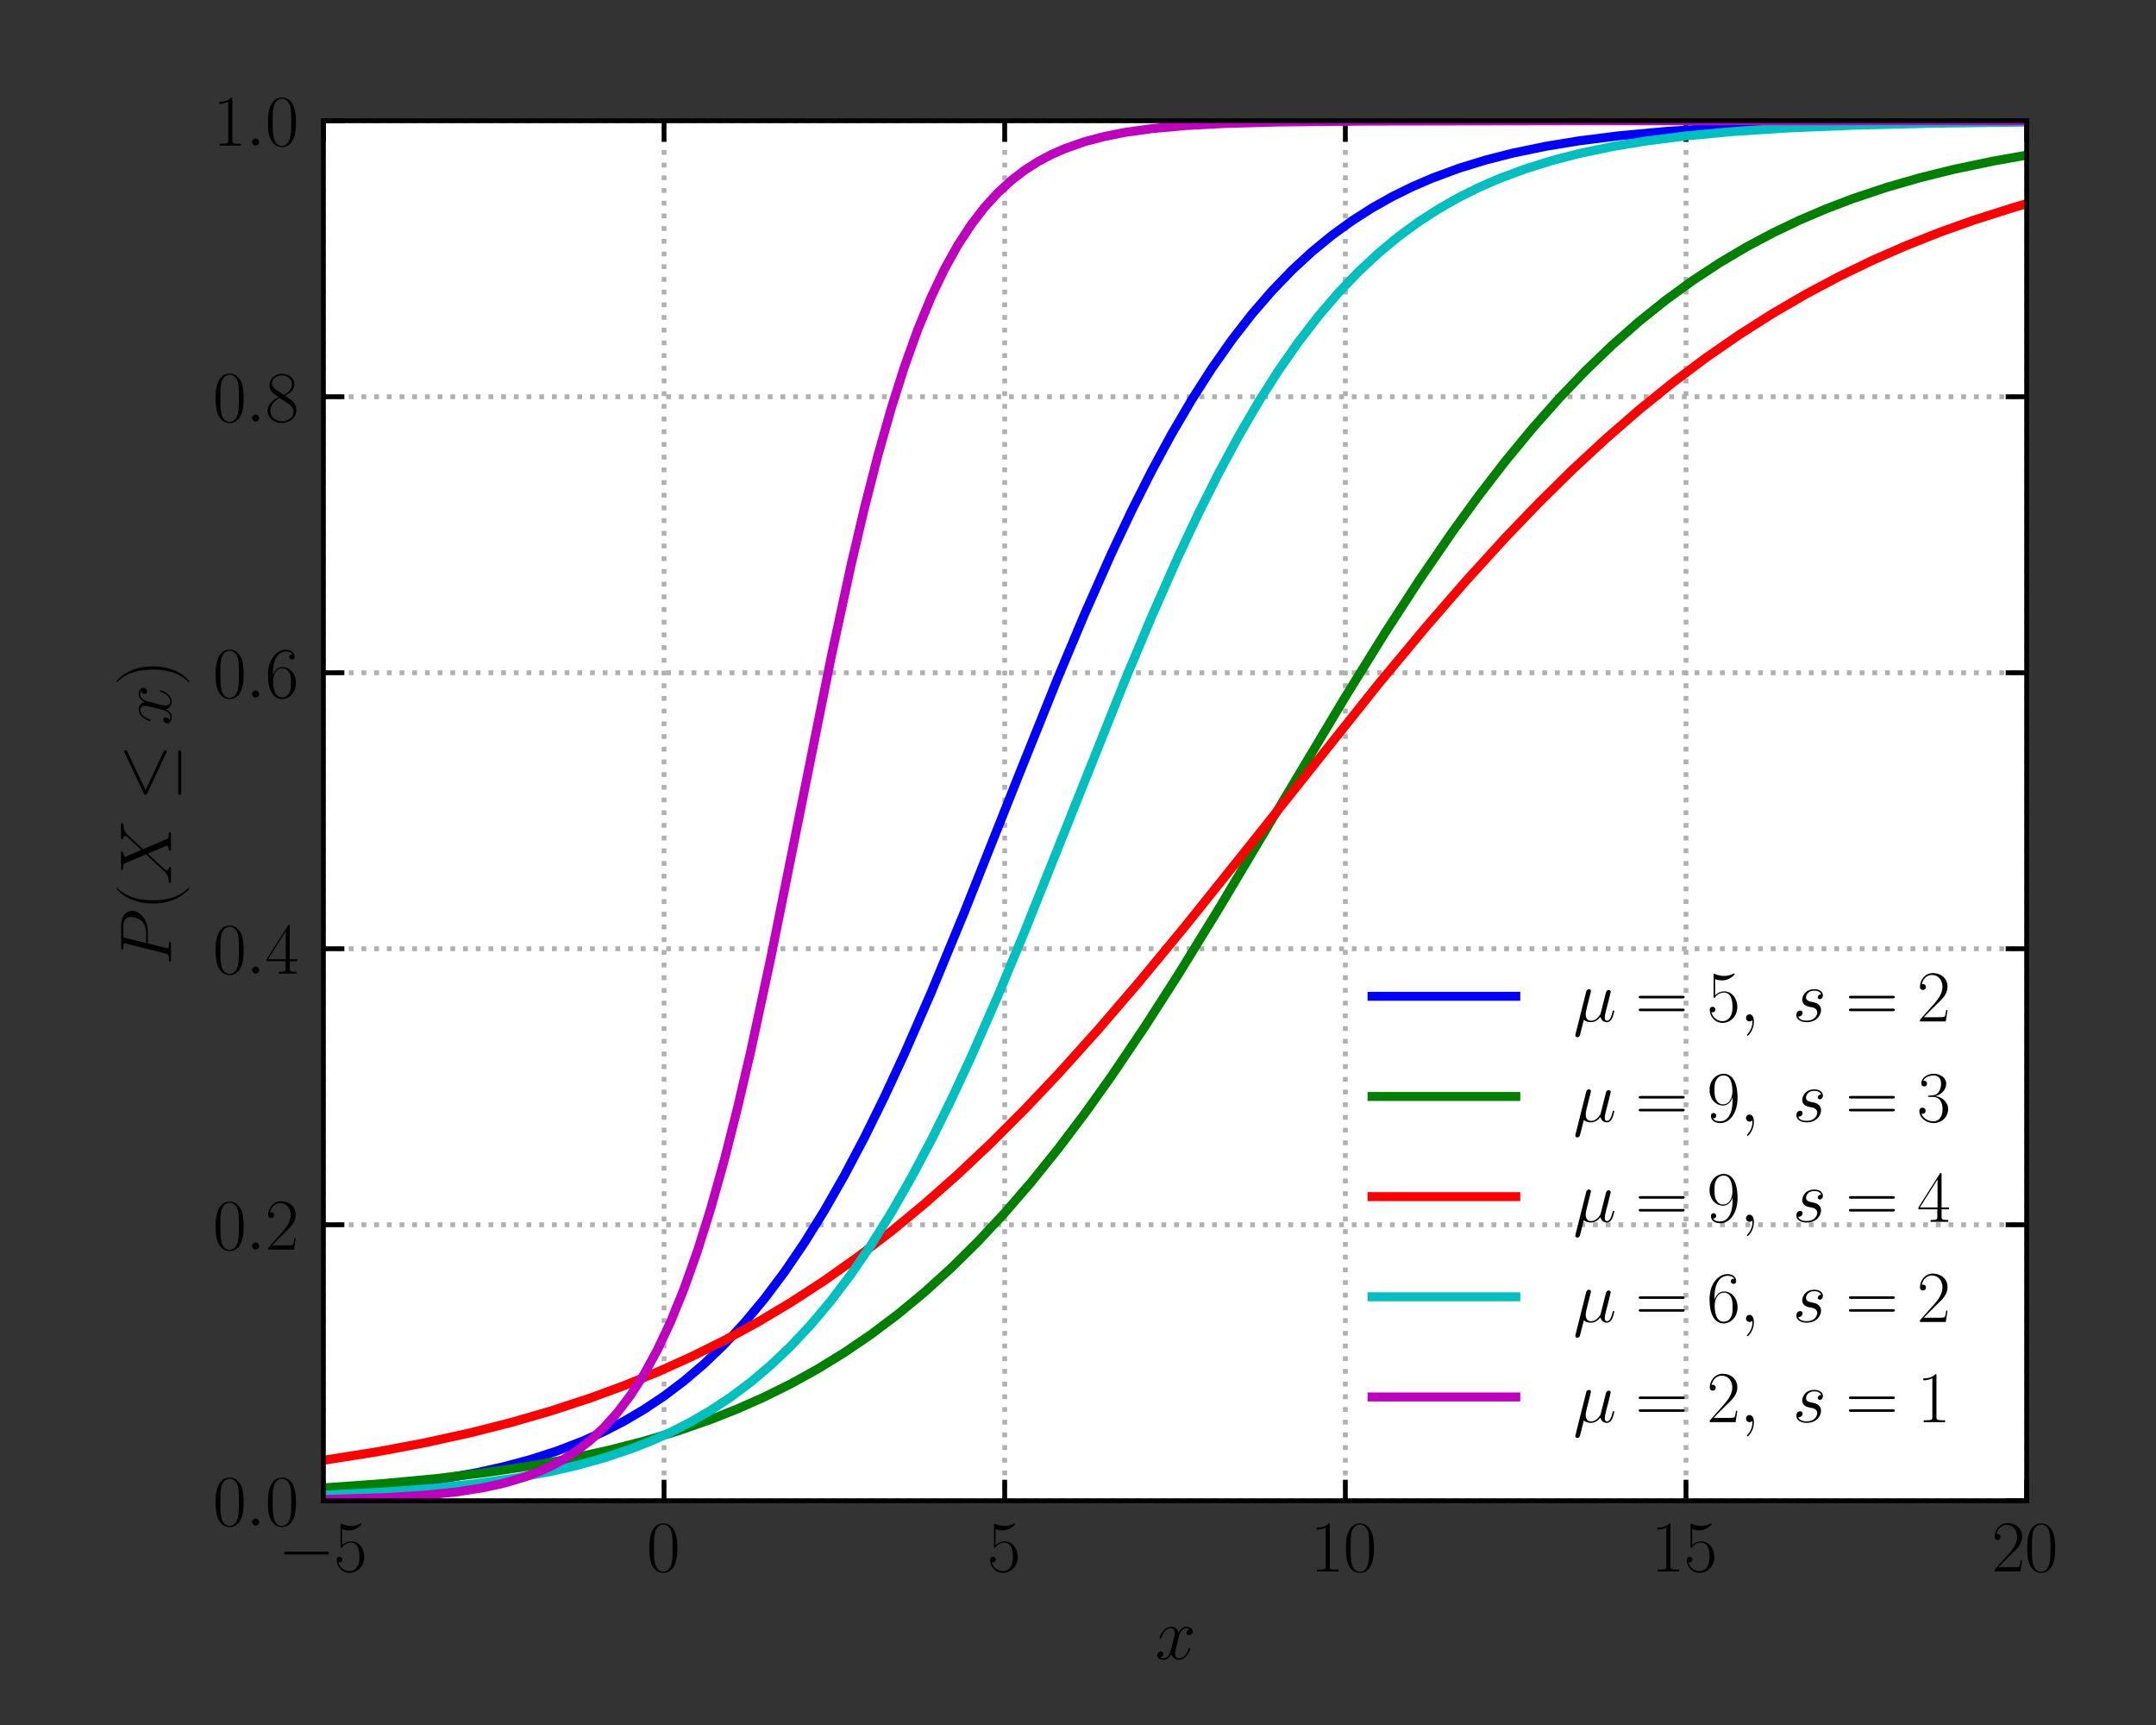 <?xml version="1.0" encoding="utf-8" standalone="no"?>
<!DOCTYPE svg PUBLIC "-//W3C//DTD SVG 1.1//EN"
  "http://www.w3.org/Graphics/SVG/1.1/DTD/svg11.dtd">
<svg height="288pt" version="1.1" viewBox="0 0 360 288" width="360pt" xmlns="http://www.w3.org/2000/svg" xmlns:xlink="http://www.w3.org/1999/xlink">
 <rect x="0" y="0" width="360" height="288" fill="#333333" stroke="none"/>
 <defs>
  <style type="text/css">*{stroke-linecap:butt;stroke-linejoin:round;}</style>
 </defs>
 <g id="figure_1">
  <g id="patch_1">
   <path d="M 0 288 
L 360 288 
L 360 0 
L 0 0 
z
" style="fill:none;"/>
  </g>
  <g id="axes_1">
   <g id="patch_2">
    <path d="M 54 250.56 
L 338.4 250.56 
L 338.4 20.16 
L 54 20.16 
z
" style="fill:#ffffff;"/>
   </g>
   <g id="matplotlib.axis_1">
    <g id="xtick_1">
     <g id="line2d_1">
      <path clip-path="url(#p8e169190b8)" d="M 54 250.56 
L 54 20.16 
" style="fill:none;stroke:#b0b0b0;stroke-dasharray:0.8,1.32;stroke-dashoffset:0;stroke-width:0.8;"/>
     </g>
     <g id="line2d_2">
      <defs>
       <path d="M 0 0 
L 0 -3.5 
" id="mcd5e2ddb1f" style="stroke:#000000;stroke-width:0.8;"/>
      </defs>
      <g>
       <use style="stroke:#000000;stroke-width:0.8;" x="54" xlink:href="#mcd5e2ddb1f" y="250.56"/>
      </g>
     </g>
     <g id="line2d_3">
      <defs>
       <path d="M 0 0 
L 0 3.5 
" id="m28b0e5d329" style="stroke:#000000;stroke-width:0.8;"/>
      </defs>
      <g>
       <use style="stroke:#000000;stroke-width:0.8;" x="54" xlink:href="#m28b0e5d329" y="20.16"/>
      </g>
     </g>
     <g id="text_1">
      <!-- $\mathdefault{−5}$ -->
      <g transform="translate(46.424 262.362)scale(0.12 -0.12)">
       <defs>
        <path d="M 4218 1472 
C 4326 1472 4442 1472 4442 1600 
C 4442 1728 4326 1728 4218 1728 
L 755 1728 
C 646 1728 531 1728 531 1600 
C 531 1472 646 1472 755 1472 
L 4218 1472 
z
" id="CMSY10-0" transform="scale(0.016)"/>
        <path d="M 730 3692 
C 794 3666 1056 3584 1325 3584 
C 1920 3584 2246 3911 2432 4100 
C 2432 4157 2432 4192 2394 4192 
C 2387 4192 2374 4192 2323 4163 
C 2099 4058 1837 3973 1517 3973 
C 1325 3973 1037 3999 723 4139 
C 653 4171 640 4171 634 4171 
C 602 4171 595 4164 595 4037 
L 595 2203 
C 595 2089 595 2057 659 2057 
C 691 2057 704 2070 736 2114 
C 941 2401 1222 2522 1542 2522 
C 1766 2522 2246 2382 2246 1289 
C 2246 1085 2246 715 2054 421 
C 1894 159 1645 25 1370 25 
C 947 25 518 320 403 814 
C 429 807 480 795 506 795 
C 589 795 749 840 749 1038 
C 749 1210 627 1280 506 1280 
C 358 1280 262 1190 262 1011 
C 262 454 704 -128 1382 -128 
C 2042 -128 2669 440 2669 1264 
C 2669 2030 2170 2624 1549 2624 
C 1222 2624 947 2503 730 2274 
L 730 3692 
z
" id="CMR17-35" transform="scale(0.016)"/>
       </defs>
       <use transform="scale(0.996)" xlink:href="#CMSY10-0"/>
       <use transform="translate(77.487 0)scale(0.996)" xlink:href="#CMR17-35"/>
      </g>
     </g>
    </g>
    <g id="xtick_2">
     <g id="line2d_4">
      <path clip-path="url(#p8e169190b8)" d="M 110.88 250.56 
L 110.88 20.16 
" style="fill:none;stroke:#b0b0b0;stroke-dasharray:0.8,1.32;stroke-dashoffset:0;stroke-width:0.8;"/>
     </g>
     <g id="line2d_5">
      <g>
       <use style="stroke:#000000;stroke-width:0.8;" x="110.88" xlink:href="#mcd5e2ddb1f" y="250.56"/>
      </g>
     </g>
     <g id="line2d_6">
      <g>
       <use style="stroke:#000000;stroke-width:0.8;" x="110.88" xlink:href="#m28b0e5d329" y="20.16"/>
      </g>
     </g>
     <g id="text_2">
      <!-- $\mathdefault{0}$ -->
      <g transform="translate(107.954 262.362)scale(0.12 -0.12)">
       <defs>
        <path d="M 2688 2025 
C 2688 2416 2682 3080 2413 3591 
C 2176 4039 1798 4198 1466 4198 
C 1158 4198 768 4058 525 3597 
C 269 3118 243 2524 243 2025 
C 243 1661 250 1106 448 619 
C 723 -39 1216 -128 1466 -128 
C 1760 -128 2208 -7 2470 600 
C 2662 1042 2688 1559 2688 2025 
z
M 1466 -26 
C 1056 -26 813 325 723 812 
C 653 1188 653 1738 653 2096 
C 653 2588 653 2997 736 3387 
C 858 3929 1216 4096 1466 4096 
C 1728 4096 2067 3923 2189 3400 
C 2272 3036 2278 2607 2278 2096 
C 2278 1680 2278 1169 2202 792 
C 2067 95 1690 -26 1466 -26 
z
" id="CMR17-30" transform="scale(0.016)"/>
       </defs>
       <use transform="scale(0.996)" xlink:href="#CMR17-30"/>
      </g>
     </g>
    </g>
    <g id="xtick_3">
     <g id="line2d_7">
      <path clip-path="url(#p8e169190b8)" d="M 167.76 250.56 
L 167.76 20.16 
" style="fill:none;stroke:#b0b0b0;stroke-dasharray:0.8,1.32;stroke-dashoffset:0;stroke-width:0.8;"/>
     </g>
     <g id="line2d_8">
      <g>
       <use style="stroke:#000000;stroke-width:0.8;" x="167.76" xlink:href="#mcd5e2ddb1f" y="250.56"/>
      </g>
     </g>
     <g id="line2d_9">
      <g>
       <use style="stroke:#000000;stroke-width:0.8;" x="167.76" xlink:href="#m28b0e5d329" y="20.16"/>
      </g>
     </g>
     <g id="text_3">
      <!-- $\mathdefault{5}$ -->
      <g transform="translate(164.834 262.362)scale(0.12 -0.12)">
       <use transform="scale(0.996)" xlink:href="#CMR17-35"/>
      </g>
     </g>
    </g>
    <g id="xtick_4">
     <g id="line2d_10">
      <path clip-path="url(#p8e169190b8)" d="M 224.64 250.56 
L 224.64 20.16 
" style="fill:none;stroke:#b0b0b0;stroke-dasharray:0.8,1.32;stroke-dashoffset:0;stroke-width:0.8;"/>
     </g>
     <g id="line2d_11">
      <g>
       <use style="stroke:#000000;stroke-width:0.8;" x="224.64" xlink:href="#mcd5e2ddb1f" y="250.56"/>
      </g>
     </g>
     <g id="line2d_12">
      <g>
       <use style="stroke:#000000;stroke-width:0.8;" x="224.64" xlink:href="#m28b0e5d329" y="20.16"/>
      </g>
     </g>
     <g id="text_4">
      <!-- $\mathdefault{10}$ -->
      <g transform="translate(218.787 262.362)scale(0.12 -0.12)">
       <defs>
        <path d="M 1702 4058 
C 1702 4192 1696 4192 1606 4192 
C 1357 3916 979 3827 621 3827 
C 602 3827 570 3827 563 3808 
C 557 3795 557 3782 557 3648 
C 755 3648 1088 3686 1344 3839 
L 1344 461 
C 1344 236 1331 160 781 160 
L 589 160 
L 589 0 
C 896 0 1216 0 1523 0 
C 1830 0 2150 0 2458 0 
L 2458 160 
L 2266 160 
C 1715 160 1702 230 1702 458 
L 1702 4058 
z
" id="CMR17-31" transform="scale(0.016)"/>
       </defs>
       <use transform="scale(0.996)" xlink:href="#CMR17-31"/>
       <use transform="translate(45.69 0)scale(0.996)" xlink:href="#CMR17-30"/>
      </g>
     </g>
    </g>
    <g id="xtick_5">
     <g id="line2d_13">
      <path clip-path="url(#p8e169190b8)" d="M 281.52 250.56 
L 281.52 20.16 
" style="fill:none;stroke:#b0b0b0;stroke-dasharray:0.8,1.32;stroke-dashoffset:0;stroke-width:0.8;"/>
     </g>
     <g id="line2d_14">
      <g>
       <use style="stroke:#000000;stroke-width:0.8;" x="281.52" xlink:href="#mcd5e2ddb1f" y="250.56"/>
      </g>
     </g>
     <g id="line2d_15">
      <g>
       <use style="stroke:#000000;stroke-width:0.8;" x="281.52" xlink:href="#m28b0e5d329" y="20.16"/>
      </g>
     </g>
     <g id="text_5">
      <!-- $\mathdefault{15}$ -->
      <g transform="translate(275.667 262.362)scale(0.12 -0.12)">
       <use transform="scale(0.996)" xlink:href="#CMR17-31"/>
       <use transform="translate(45.69 0)scale(0.996)" xlink:href="#CMR17-35"/>
      </g>
     </g>
    </g>
    <g id="xtick_6">
     <g id="line2d_16">
      <path clip-path="url(#p8e169190b8)" d="M 338.4 250.56 
L 338.4 20.16 
" style="fill:none;stroke:#b0b0b0;stroke-dasharray:0.8,1.32;stroke-dashoffset:0;stroke-width:0.8;"/>
     </g>
     <g id="line2d_17">
      <g>
       <use style="stroke:#000000;stroke-width:0.8;" x="338.4" xlink:href="#mcd5e2ddb1f" y="250.56"/>
      </g>
     </g>
     <g id="line2d_18">
      <g>
       <use style="stroke:#000000;stroke-width:0.8;" x="338.4" xlink:href="#m28b0e5d329" y="20.16"/>
      </g>
     </g>
     <g id="text_6">
      <!-- $\mathdefault{20}$ -->
      <g transform="translate(332.547 262.362)scale(0.12 -0.12)">
       <defs>
        <path d="M 2669 989 
L 2554 989 
C 2490 536 2438 459 2413 420 
C 2381 369 1920 369 1830 369 
L 602 369 
C 832 619 1280 1072 1824 1597 
C 2214 1967 2669 2402 2669 3035 
C 2669 3790 2067 4224 1395 4224 
C 691 4224 262 3604 262 3030 
C 262 2780 448 2748 525 2748 
C 589 2748 781 2787 781 3010 
C 781 3207 614 3264 525 3264 
C 486 3264 448 3258 422 3245 
C 544 3790 915 4058 1306 4058 
C 1862 4058 2227 3617 2227 3035 
C 2227 2479 1901 2000 1536 1584 
L 262 146 
L 262 0 
L 2515 0 
L 2669 989 
z
" id="CMR17-32" transform="scale(0.016)"/>
       </defs>
       <use transform="scale(0.996)" xlink:href="#CMR17-32"/>
       <use transform="translate(45.69 0)scale(0.996)" xlink:href="#CMR17-30"/>
      </g>
     </g>
    </g>
    <g id="text_7">
     <!-- $x$ -->
     <g transform="translate(192.874 276.989)scale(0.12 -0.12)">
      <defs>
       <path d="M 3034 2606 
C 2829 2567 2752 2414 2752 2293 
C 2752 2139 2874 2088 2963 2088 
C 3155 2088 3290 2254 3290 2427 
C 3290 2695 2982 2816 2714 2816 
C 2323 2816 2106 2433 2048 2312 
C 1901 2816 1504 2816 1389 2816 
C 736 2816 390 1980 390 1839 
C 390 1814 416 1782 461 1782 
C 512 1782 525 1820 538 1846 
C 755 2555 1184 2689 1370 2689 
C 1658 2689 1715 2420 1715 2267 
C 1715 2127 1677 1980 1600 1673 
L 1382 798 
C 1286 415 1101 64 762 64 
C 730 64 570 64 435 147 
C 666 192 717 383 717 460 
C 717 588 621 664 499 664 
C 346 664 179 530 179 326 
C 179 57 480 -64 755 -64 
C 1062 -64 1280 179 1414 441 
C 1517 64 1837 -64 2074 -64 
C 2726 -64 3072 773 3072 913 
C 3072 945 3046 971 3008 971 
C 2950 971 2944 939 2925 888 
C 2752 326 2381 64 2093 64 
C 1869 64 1747 230 1747 492 
C 1747 632 1773 734 1875 1156 
L 2099 2024 
C 2195 2408 2413 2689 2707 2689 
C 2720 2689 2899 2689 3034 2606 
z
" id="CMMI12-78" transform="scale(0.016)"/>
      </defs>
      <use transform="scale(0.996)" xlink:href="#CMMI12-78"/>
     </g>
    </g>
   </g>
   <g id="matplotlib.axis_2">
    <g id="ytick_1">
     <g id="line2d_19">
      <path clip-path="url(#p8e169190b8)" d="M 54 250.56 
L 338.4 250.56 
" style="fill:none;stroke:#b0b0b0;stroke-dasharray:0.8,1.32;stroke-dashoffset:0;stroke-width:0.8;"/>
     </g>
     <g id="line2d_20">
      <defs>
       <path d="M 0 0 
L 3.5 0 
" id="mdb98c64ef2" style="stroke:#000000;stroke-width:0.8;"/>
      </defs>
      <g>
       <use style="stroke:#000000;stroke-width:0.8;" x="54" xlink:href="#mdb98c64ef2" y="250.56"/>
      </g>
     </g>
     <g id="line2d_21">
      <defs>
       <path d="M 0 0 
L -3.5 0 
" id="m909b890b05" style="stroke:#000000;stroke-width:0.8;"/>
      </defs>
      <g>
       <use style="stroke:#000000;stroke-width:0.8;" x="338.4" xlink:href="#m909b890b05" y="250.56"/>
      </g>
     </g>
     <g id="text_8">
      <!-- $\mathdefault{0.0}$ -->
      <g transform="translate(35.542 254.711)scale(0.12 -0.12)">
       <defs>
        <path d="M 1178 307 
C 1178 492 1024 619 870 619 
C 685 619 557 466 557 313 
C 557 128 710 0 864 0 
C 1050 0 1178 153 1178 307 
z
" id="CMMI12-3a" transform="scale(0.016)"/>
       </defs>
       <use transform="scale(0.996)" xlink:href="#CMR17-30"/>
       <use transform="translate(45.69 0)scale(0.996)" xlink:href="#CMMI12-3a"/>
       <use transform="translate(72.788 0)scale(0.996)" xlink:href="#CMR17-30"/>
      </g>
     </g>
    </g>
    <g id="ytick_2">
     <g id="line2d_22">
      <path clip-path="url(#p8e169190b8)" d="M 54 204.48 
L 338.4 204.48 
" style="fill:none;stroke:#b0b0b0;stroke-dasharray:0.8,1.32;stroke-dashoffset:0;stroke-width:0.8;"/>
     </g>
     <g id="line2d_23">
      <g>
       <use style="stroke:#000000;stroke-width:0.8;" x="54" xlink:href="#mdb98c64ef2" y="204.48"/>
      </g>
     </g>
     <g id="line2d_24">
      <g>
       <use style="stroke:#000000;stroke-width:0.8;" x="338.4" xlink:href="#m909b890b05" y="204.48"/>
      </g>
     </g>
     <g id="text_9">
      <!-- $\mathdefault{0.2}$ -->
      <g transform="translate(35.542 208.631)scale(0.12 -0.12)">
       <use transform="scale(0.996)" xlink:href="#CMR17-30"/>
       <use transform="translate(45.69 0)scale(0.996)" xlink:href="#CMMI12-3a"/>
       <use transform="translate(72.788 0)scale(0.996)" xlink:href="#CMR17-32"/>
      </g>
     </g>
    </g>
    <g id="ytick_3">
     <g id="line2d_25">
      <path clip-path="url(#p8e169190b8)" d="M 54 158.4 
L 338.4 158.4 
" style="fill:none;stroke:#b0b0b0;stroke-dasharray:0.8,1.32;stroke-dashoffset:0;stroke-width:0.8;"/>
     </g>
     <g id="line2d_26">
      <g>
       <use style="stroke:#000000;stroke-width:0.8;" x="54" xlink:href="#mdb98c64ef2" y="158.4"/>
      </g>
     </g>
     <g id="line2d_27">
      <g>
       <use style="stroke:#000000;stroke-width:0.8;" x="338.4" xlink:href="#m909b890b05" y="158.4"/>
      </g>
     </g>
     <g id="text_10">
      <!-- $\mathdefault{0.4}$ -->
      <g transform="translate(35.542 162.551)scale(0.12 -0.12)">
       <defs>
        <path d="M 2150 4122 
C 2150 4256 2144 4256 2029 4256 
L 128 1254 
L 128 1088 
L 1779 1088 
L 1779 457 
C 1779 224 1766 160 1318 160 
L 1197 160 
L 1197 0 
C 1402 0 1747 0 1965 0 
C 2182 0 2528 0 2733 0 
L 2733 160 
L 2611 160 
C 2163 160 2150 224 2150 457 
L 2150 1088 
L 2803 1088 
L 2803 1254 
L 2150 1254 
L 2150 4122 
z
M 1798 3703 
L 1798 1254 
L 256 1254 
L 1798 3703 
z
" id="CMR17-34" transform="scale(0.016)"/>
       </defs>
       <use transform="scale(0.996)" xlink:href="#CMR17-30"/>
       <use transform="translate(45.69 0)scale(0.996)" xlink:href="#CMMI12-3a"/>
       <use transform="translate(72.788 0)scale(0.996)" xlink:href="#CMR17-34"/>
      </g>
     </g>
    </g>
    <g id="ytick_4">
     <g id="line2d_28">
      <path clip-path="url(#p8e169190b8)" d="M 54 112.32 
L 338.4 112.32 
" style="fill:none;stroke:#b0b0b0;stroke-dasharray:0.8,1.32;stroke-dashoffset:0;stroke-width:0.8;"/>
     </g>
     <g id="line2d_29">
      <g>
       <use style="stroke:#000000;stroke-width:0.8;" x="54" xlink:href="#mdb98c64ef2" y="112.32"/>
      </g>
     </g>
     <g id="line2d_30">
      <g>
       <use style="stroke:#000000;stroke-width:0.8;" x="338.4" xlink:href="#m909b890b05" y="112.32"/>
      </g>
     </g>
     <g id="text_11">
      <!-- $\mathdefault{0.6}$ -->
      <g transform="translate(35.542 116.471)scale(0.12 -0.12)">
       <defs>
        <path d="M 678 2176 
C 678 3690 1395 4032 1811 4032 
C 1946 4032 2272 4009 2400 3776 
C 2298 3776 2106 3776 2106 3553 
C 2106 3381 2246 3323 2336 3323 
C 2394 3323 2566 3348 2566 3560 
C 2566 3954 2246 4179 1805 4179 
C 1043 4179 243 3390 243 1984 
C 243 253 966 -128 1478 -128 
C 2099 -128 2688 427 2688 1283 
C 2688 2081 2170 2662 1517 2662 
C 1126 2662 838 2407 678 1960 
L 678 2176 
z
M 1478 25 
C 691 25 691 1200 691 1436 
C 691 1896 909 2560 1504 2560 
C 1613 2560 1926 2560 2138 2120 
C 2253 1870 2253 1609 2253 1289 
C 2253 944 2253 690 2118 434 
C 1978 171 1773 25 1478 25 
z
" id="CMR17-36" transform="scale(0.016)"/>
       </defs>
       <use transform="scale(0.996)" xlink:href="#CMR17-30"/>
       <use transform="translate(45.69 0)scale(0.996)" xlink:href="#CMMI12-3a"/>
       <use transform="translate(72.788 0)scale(0.996)" xlink:href="#CMR17-36"/>
      </g>
     </g>
    </g>
    <g id="ytick_5">
     <g id="line2d_31">
      <path clip-path="url(#p8e169190b8)" d="M 54 66.24 
L 338.4 66.24 
" style="fill:none;stroke:#b0b0b0;stroke-dasharray:0.8,1.32;stroke-dashoffset:0;stroke-width:0.8;"/>
     </g>
     <g id="line2d_32">
      <g>
       <use style="stroke:#000000;stroke-width:0.8;" x="54" xlink:href="#mdb98c64ef2" y="66.24"/>
      </g>
     </g>
     <g id="line2d_33">
      <g>
       <use style="stroke:#000000;stroke-width:0.8;" x="338.4" xlink:href="#m909b890b05" y="66.24"/>
      </g>
     </g>
     <g id="text_12">
      <!-- $\mathdefault{0.8}$ -->
      <g transform="translate(35.542 70.391)scale(0.12 -0.12)">
       <defs>
        <path d="M 1741 2264 
C 2144 2467 2554 2773 2554 3263 
C 2554 3841 1990 4179 1472 4179 
C 890 4179 378 3759 378 3180 
C 378 3021 416 2747 666 2505 
C 730 2442 998 2251 1171 2130 
C 883 1983 211 1634 211 934 
C 211 279 838 -128 1459 -128 
C 2144 -128 2720 362 2720 1010 
C 2720 1590 2330 1857 2074 2029 
L 1741 2264 
z
M 902 2822 
C 851 2854 595 3051 595 3351 
C 595 3739 998 4032 1459 4032 
C 1965 4032 2336 3676 2336 3262 
C 2336 2669 1670 2331 1638 2331 
C 1632 2331 1626 2331 1574 2370 
L 902 2822 
z
M 2080 1519 
C 2176 1449 2483 1240 2483 851 
C 2483 381 2010 25 1472 25 
C 890 25 448 438 448 940 
C 448 1443 838 1862 1280 2060 
L 2080 1519 
z
" id="CMR17-38" transform="scale(0.016)"/>
       </defs>
       <use transform="scale(0.996)" xlink:href="#CMR17-30"/>
       <use transform="translate(45.69 0)scale(0.996)" xlink:href="#CMMI12-3a"/>
       <use transform="translate(72.788 0)scale(0.996)" xlink:href="#CMR17-38"/>
      </g>
     </g>
    </g>
    <g id="ytick_6">
     <g id="line2d_34">
      <path clip-path="url(#p8e169190b8)" d="M 54 20.16 
L 338.4 20.16 
" style="fill:none;stroke:#b0b0b0;stroke-dasharray:0.8,1.32;stroke-dashoffset:0;stroke-width:0.8;"/>
     </g>
     <g id="line2d_35">
      <g>
       <use style="stroke:#000000;stroke-width:0.8;" x="54" xlink:href="#mdb98c64ef2" y="20.16"/>
      </g>
     </g>
     <g id="line2d_36">
      <g>
       <use style="stroke:#000000;stroke-width:0.8;" x="338.4" xlink:href="#m909b890b05" y="20.16"/>
      </g>
     </g>
     <g id="text_13">
      <!-- $\mathdefault{1.0}$ -->
      <g transform="translate(35.542 24.311)scale(0.12 -0.12)">
       <use transform="scale(0.996)" xlink:href="#CMR17-31"/>
       <use transform="translate(45.69 0)scale(0.996)" xlink:href="#CMMI12-3a"/>
       <use transform="translate(72.788 0)scale(0.996)" xlink:href="#CMR17-30"/>
      </g>
     </g>
    </g>
    <g id="text_14">
     <!-- $P(X\le x)$ -->
     <g transform="translate(28.554 161.122)rotate(-90)scale(0.12 -0.12)">
      <defs>
       <path d="M 1894 2023 
L 2970 2023 
C 3853 2023 4736 2673 4736 3401 
C 4736 3898 4314 4352 3507 4352 
L 1530 4352 
C 1408 4352 1350 4352 1350 4231 
C 1350 4167 1408 4167 1504 4167 
C 1894 4167 1894 4116 1894 4046 
C 1894 4034 1894 3995 1869 3899 
L 1005 472 
C 947 249 934 185 486 185 
C 365 185 301 185 301 70 
C 301 0 358 0 397 0 
C 518 0 646 0 768 0 
L 1517 0 
C 1638 0 1773 0 1894 0 
C 1946 0 2016 0 2016 121 
C 2016 185 1958 185 1862 185 
C 1478 185 1472 230 1472 293 
C 1472 325 1478 369 1485 401 
L 1894 2023 
z
M 2355 3930 
C 2413 4167 2438 4167 2688 4167 
L 3322 4167 
C 3802 4167 4198 4013 4198 3535 
C 4198 3369 4115 2827 3821 2534 
C 3712 2419 3405 2176 2822 2176 
L 1920 2176 
L 2355 3930 
z
" id="CMMI12-50" transform="scale(0.016)"/>
       <path d="M 1958 -1561 
C 1958 -1555 1958 -1542 1939 -1523 
C 1645 -1224 858 -407 858 1581 
C 858 3569 1632 4379 1946 4697 
C 1946 4704 1958 4717 1958 4736 
C 1958 4755 1939 4768 1914 4768 
C 1843 4768 1299 4296 986 3594 
C 666 2887 576 2199 576 1588 
C 576 1128 621 351 1005 -471 
C 1312 -1135 1837 -1600 1914 -1600 
C 1946 -1600 1958 -1587 1958 -1561 
z
" id="CMR17-28" transform="scale(0.016)"/>
       <path d="M 3040 2596 
L 2438 3994 
C 2522 4147 2714 4172 2790 4179 
C 2829 4179 2899 4179 2899 4292 
C 2899 4364 2842 4364 2803 4364 
C 2694 4364 2566 4364 2458 4364 
L 2086 4364 
C 1696 4364 1414 4364 1408 4364 
C 1357 4364 1293 4364 1293 4243 
C 1293 4179 1350 4179 1434 4179 
C 1805 4179 1830 4115 1894 3962 
L 2656 2185 
L 1267 693 
C 1037 442 762 198 288 198 
C 211 192 160 192 160 68 
C 160 48 166 0 237 0 
C 326 0 422 0 512 0 
L 813 0 
C 1018 0 1242 0 1440 0 
C 1485 0 1562 0 1562 115 
C 1562 179 1517 185 1478 185 
C 1350 198 1267 268 1267 370 
C 1267 479 1344 557 1530 748 
L 2099 1368 
C 2240 1516 2579 1886 2720 2026 
L 3392 453 
C 3398 441 3424 377 3424 370 
C 3424 313 3283 198 3078 198 
C 3040 198 2970 198 2970 71 
C 2970 0 3034 0 3066 0 
C 3174 0 3302 0 3411 0 
L 4115 0 
C 4230 0 4352 0 4461 0 
C 4506 0 4576 0 4576 130 
C 4576 198 4512 198 4454 198 
C 4070 198 4058 230 3949 465 
L 3104 2441 
L 3917 3316 
C 3981 3381 4128 3542 4186 3606 
C 4461 3896 4717 4160 5235 4160 
C 5299 4179 5363 4179 5363 4292 
C 5363 4364 5306 4364 5280 4364 
C 5190 4364 5094 4364 5005 4364 
L 4710 4364 
C 4506 4364 4282 4364 4083 4364 
C 4038 4364 3962 4364 3962 4249 
C 3962 4185 4006 4179 4045 4179 
C 4147 4167 4256 4116 4256 3994 
L 4250 3982 
C 4243 3937 4230 3873 4160 3797 
L 3040 2596 
z
" id="CMMI12-58" transform="scale(0.016)"/>
       <path d="M 4320 3812 
C 4390 3844 4442 3876 4442 3952 
C 4442 4023 4390 4080 4314 4080 
C 4282 4080 4224 4055 4198 4042 
L 659 2372 
C 550 2320 531 2276 531 2224 
C 531 2167 570 2122 659 2084 
L 4198 420 
C 4282 375 4294 375 4314 375 
C 4384 375 4442 432 4442 503 
C 4442 560 4416 599 4307 650 
L 960 2224 
L 4320 3812 
z
M 4218 -891 
C 4326 -891 4442 -891 4442 -763 
C 4442 -635 4307 -635 4211 -635 
L 762 -635 
C 666 -635 531 -635 531 -763 
C 531 -891 646 -891 755 -891 
L 4218 -891 
z
" id="CMSY10-14" transform="scale(0.016)"/>
       <path d="M 1683 1581 
C 1683 2040 1638 2817 1254 3639 
C 947 4303 422 4768 346 4768 
C 326 4768 301 4761 301 4729 
C 301 4717 307 4710 314 4697 
C 621 4378 1402 3568 1402 1584 
C 1402 -407 627 -1217 314 -1537 
C 307 -1549 301 -1556 301 -1568 
C 301 -1600 326 -1600 346 -1600 
C 416 -1600 960 -1128 1274 -426 
C 1594 281 1683 969 1683 1581 
z
" id="CMR17-29" transform="scale(0.016)"/>
      </defs>
      <use transform="scale(0.996)" xlink:href="#CMMI12-50"/>
      <use transform="translate(76.426 0)scale(0.996)" xlink:href="#CMR17-28"/>
      <use transform="translate(111.707 0)scale(0.996)" xlink:href="#CMMI12-58"/>
      <use transform="translate(228.173 0)scale(0.996)" xlink:href="#CMSY10-14"/>
      <use transform="translate(333.335 0)scale(0.996)" xlink:href="#CMMI12-78"/>
      <use transform="translate(388.769 0)scale(0.996)" xlink:href="#CMR17-29"/>
     </g>
    </g>
   </g>
   <g id="line2d_37">
    <path clip-path="url(#p8e169190b8)" d="M 54 249.018 
L 61.807 248.393 
L 68.499 247.661 
L 74.075 246.869 
L 79.652 245.864 
L 84.113 244.872 
L 88.574 243.677 
L 93.035 242.24 
L 97.496 240.516 
L 100.842 239.004 
L 104.188 237.279 
L 107.534 235.314 
L 110.88 233.082 
L 114.226 230.554 
L 117.572 227.699 
L 120.918 224.487 
L 124.264 220.888 
L 127.609 216.875 
L 130.955 212.422 
L 134.301 207.509 
L 137.647 202.123 
L 140.993 196.258 
L 144.339 189.919 
L 147.685 183.124 
L 151.031 175.903 
L 155.492 165.688 
L 161.068 152.18 
L 169.991 129.717 
L 176.682 113.057 
L 181.144 102.422 
L 185.605 92.365 
L 188.951 85.282 
L 192.296 78.636 
L 195.642 72.454 
L 198.988 66.749 
L 202.334 61.521 
L 205.68 56.763 
L 209.026 52.459 
L 212.372 48.587 
L 215.718 45.121 
L 219.064 42.031 
L 222.409 39.289 
L 225.755 36.862 
L 229.101 34.722 
L 232.447 32.841 
L 235.793 31.189 
L 239.139 29.744 
L 243.6 28.096 
L 248.061 26.723 
L 252.522 25.582 
L 258.099 24.425 
L 263.675 23.512 
L 270.367 22.667 
L 278.174 21.944 
L 287.096 21.369 
L 298.249 20.902 
L 312.748 20.553 
L 332.824 20.323 
L 338.4 20.287 
L 338.4 20.287 
" style="fill:none;stroke:#0000ff;stroke-linecap:square;stroke-width:1.5;"/>
   </g>
   <g id="line2d_38">
    <path clip-path="url(#p8e169190b8)" d="M 54 248.414 
L 64.038 247.689 
L 72.96 246.845 
L 80.767 245.909 
L 88.574 244.744 
L 95.266 243.522 
L 101.958 242.054 
L 107.534 240.609 
L 113.111 238.932 
L 118.687 236.99 
L 123.148 235.221 
L 127.609 233.24 
L 132.071 231.026 
L 136.532 228.559 
L 140.993 225.817 
L 145.454 222.778 
L 149.915 219.422 
L 154.376 215.732 
L 158.838 211.688 
L 163.299 207.28 
L 167.76 202.497 
L 172.221 197.335 
L 176.682 191.798 
L 181.144 185.895 
L 185.605 179.644 
L 191.181 171.382 
L 196.758 162.688 
L 203.449 151.811 
L 213.487 134.984 
L 224.64 116.336 
L 231.332 105.559 
L 236.908 96.977 
L 242.485 88.85 
L 246.946 82.718 
L 251.407 76.942 
L 255.868 71.535 
L 260.329 66.506 
L 264.791 61.855 
L 269.252 57.576 
L 273.713 53.657 
L 278.174 50.086 
L 282.635 46.844 
L 287.096 43.911 
L 291.558 41.267 
L 296.019 38.891 
L 300.48 36.761 
L 304.941 34.857 
L 309.402 33.157 
L 314.979 31.293 
L 320.555 29.684 
L 326.132 28.299 
L 332.824 26.892 
L 338.4 25.903 
L 338.4 25.903 
" style="fill:none;stroke:#008000;stroke-linecap:square;stroke-width:1.5;"/>
   </g>
   <g id="line2d_39">
    <path clip-path="url(#p8e169190b8)" d="M 54 243.806 
L 62.922 242.395 
L 70.729 240.931 
L 78.536 239.218 
L 85.228 237.522 
L 91.92 235.591 
L 98.612 233.396 
L 104.188 231.345 
L 109.765 229.074 
L 115.341 226.564 
L 120.918 223.799 
L 126.494 220.762 
L 132.071 217.435 
L 137.647 213.805 
L 143.224 209.86 
L 148.8 205.589 
L 154.376 200.988 
L 159.953 196.054 
L 165.529 190.791 
L 171.106 185.209 
L 176.682 179.323 
L 183.374 171.891 
L 190.066 164.105 
L 197.873 154.659 
L 207.911 142.129 
L 230.216 114.146 
L 238.024 104.77 
L 244.715 97.061 
L 251.407 89.719 
L 256.984 83.917 
L 262.56 78.423 
L 268.136 73.251 
L 273.713 68.41 
L 279.289 63.902 
L 284.866 59.723 
L 290.442 55.867 
L 296.019 52.324 
L 301.595 49.08 
L 307.172 46.12 
L 312.748 43.428 
L 318.325 40.987 
L 323.901 38.779 
L 329.478 36.786 
L 336.169 34.656 
L 338.4 34.004 
L 338.4 34.004 
" style="fill:none;stroke:#ff0000;stroke-linecap:square;stroke-width:1.5;"/>
   </g>
   <g id="line2d_40">
    <path clip-path="url(#p8e169190b8)" d="M 54 249.622 
L 64.038 249.106 
L 72.96 248.414 
L 79.652 247.689 
L 86.344 246.723 
L 91.92 245.68 
L 96.381 244.65 
L 100.842 243.41 
L 105.304 241.919 
L 108.649 240.609 
L 111.995 239.111 
L 115.341 237.401 
L 118.687 235.453 
L 122.033 233.24 
L 125.379 230.732 
L 128.725 227.9 
L 132.071 224.713 
L 135.416 221.141 
L 138.762 217.156 
L 142.108 212.733 
L 145.454 207.851 
L 148.8 202.497 
L 152.146 196.663 
L 155.492 190.356 
L 158.838 183.591 
L 162.184 176.396 
L 166.645 166.212 
L 171.106 155.481 
L 177.798 138.747 
L 187.835 113.601 
L 192.296 102.941 
L 196.758 92.852 
L 200.104 85.741 
L 203.449 79.065 
L 206.795 72.852 
L 210.141 67.114 
L 213.487 61.855 
L 216.833 57.066 
L 220.179 52.733 
L 223.525 48.832 
L 226.871 45.34 
L 230.216 42.226 
L 233.562 39.461 
L 236.908 37.015 
L 240.254 34.857 
L 243.6 32.959 
L 246.946 31.293 
L 250.292 29.834 
L 254.753 28.172 
L 259.214 26.786 
L 263.675 25.634 
L 269.252 24.467 
L 274.828 23.544 
L 281.52 22.691 
L 289.327 21.962 
L 298.249 21.38 
L 309.402 20.909 
L 322.786 20.577 
L 338.4 20.37 
L 338.4 20.37 
" style="fill:none;stroke:#00bfbf;stroke-linecap:square;stroke-width:1.5;"/>
   </g>
   <g id="line2d_41">
    <path clip-path="url(#p8e169190b8)" d="M 54 250.35 
L 64.038 250.053 
L 70.729 249.649 
L 76.306 249.077 
L 80.767 248.372 
L 84.113 247.633 
L 87.459 246.649 
L 89.689 245.819 
L 91.92 244.817 
L 94.151 243.611 
L 96.381 242.161 
L 98.612 240.421 
L 100.842 238.341 
L 103.073 235.863 
L 105.304 232.923 
L 107.534 229.453 
L 109.765 225.38 
L 111.995 220.634 
L 114.226 215.148 
L 116.456 208.865 
L 118.687 201.747 
L 120.918 193.778 
L 123.148 184.979 
L 125.379 175.407 
L 128.725 159.829 
L 133.186 137.619 
L 138.762 109.815 
L 142.108 94.324 
L 144.339 84.825 
L 146.569 76.107 
L 148.8 68.223 
L 151.031 61.19 
L 153.261 54.988 
L 155.492 49.579 
L 157.722 44.903 
L 159.953 40.894 
L 162.184 37.48 
L 164.414 34.589 
L 166.645 32.154 
L 168.875 30.111 
L 171.106 28.402 
L 173.336 26.978 
L 175.567 25.794 
L 177.798 24.811 
L 181.144 23.644 
L 184.489 22.766 
L 187.835 22.108 
L 192.296 21.479 
L 197.873 20.97 
L 204.565 20.61 
L 213.487 20.366 
L 227.986 20.218 
L 261.445 20.163 
L 338.4 20.16 
L 338.4 20.16 
" style="fill:none;stroke:#bf00bf;stroke-linecap:square;stroke-width:1.5;"/>
   </g>
   <g id="patch_3">
    <path d="M 54 250.56 
L 54 20.16 
" style="fill:none;stroke:#000000;stroke-linecap:square;stroke-linejoin:miter;stroke-width:0.8;"/>
   </g>
   <g id="patch_4">
    <path d="M 338.4 250.56 
L 338.4 20.16 
" style="fill:none;stroke:#000000;stroke-linecap:square;stroke-linejoin:miter;stroke-width:0.8;"/>
   </g>
   <g id="patch_5">
    <path d="M 54 250.56 
L 338.4 250.56 
" style="fill:none;stroke:#000000;stroke-linecap:square;stroke-linejoin:miter;stroke-width:0.8;"/>
   </g>
   <g id="patch_6">
    <path d="M 54 20.16 
L 338.4 20.16 
" style="fill:none;stroke:#000000;stroke-linecap:square;stroke-linejoin:miter;stroke-width:0.8;"/>
   </g>
   <g id="legend_1">
    <g id="line2d_42">
     <path d="M 229.098 166.337 
L 253.098 166.337 
" style="fill:none;stroke:#0000ff;stroke-linecap:square;stroke-width:1.5;"/>
    </g>
    <g id="line2d_43"/>
    <g id="text_15">
     <!-- $\mu = 5,\ s = 2$ -->
     <g transform="translate(262.698 170.537)scale(0.12 -0.12)">
      <defs>
       <path d="M 922 140 
C 1082 -6 1318 -64 1536 -64 
C 1946 -64 2227 208 2374 405 
C 2438 69 2707 -64 2931 -64 
C 3123 -64 3277 50 3392 277 
C 3494 493 3584 879 3584 903 
C 3584 935 3558 960 3520 960 
C 3462 960 3456 928 3430 834 
C 3334 461 3213 64 2950 64 
C 2765 64 2752 229 2752 358 
C 2752 504 2810 735 2854 926 
L 3034 1615 
C 3059 1737 3130 2023 3162 2139 
C 3200 2292 3270 2567 3270 2592 
C 3270 2688 3194 2752 3098 2752 
C 3040 2752 2906 2726 2854 2535 
L 2406 760 
C 2374 632 2374 619 2291 517 
C 2214 409 1965 64 1562 64 
C 1203 64 1088 326 1088 625 
C 1088 811 1146 1034 1171 1143 
L 1459 2293 
C 1491 2414 1542 2618 1542 2657 
C 1542 2759 1459 2816 1376 2816 
C 1318 2816 1178 2797 1126 2592 
L 198 -1107 
C 192 -1139 179 -1177 179 -1216 
C 179 -1312 256 -1376 352 -1376 
C 538 -1376 576 -1228 621 -1050 
L 922 140 
z
" id="CMMI12-16" transform="scale(0.016)"/>
       <path d="M 4115 2017 
C 4211 2017 4307 2017 4307 2125 
C 4307 2240 4198 2240 4090 2240 
L 512 2240 
C 403 2240 294 2240 294 2125 
C 294 2017 390 2017 486 2017 
L 4115 2017 
z
M 4090 896 
C 4198 896 4307 896 4307 1011 
C 4307 1119 4211 1119 4115 1119 
L 486 1119 
C 390 1119 294 1119 294 1011 
C 294 896 403 896 512 896 
L 4090 896 
z
" id="CMR17-3d" transform="scale(0.016)"/>
       <path d="M 1248 -31 
C 1248 343 1126 619 864 619 
C 659 619 557 453 557 313 
C 557 172 653 0 870 0 
C 954 0 1024 26 1082 83 
C 1094 96 1101 96 1107 96 
C 1120 96 1120 5 1120 -27 
C 1120 -240 1082 -659 710 -1080 
C 640 -1157 640 -1170 640 -1183 
C 640 -1216 672 -1248 704 -1248 
C 755 -1248 1248 -771 1248 -31 
z
" id="CMMI12-3b" transform="scale(0.016)"/>
       <path d="M 1459 1280 
C 1568 1261 1741 1223 1779 1216 
C 1862 1192 2150 1090 2150 783 
C 2150 586 1971 70 1229 70 
C 1094 70 614 70 486 436 
C 742 404 870 603 870 745 
C 870 880 781 950 653 950 
C 512 950 326 841 326 552 
C 326 173 710 -64 1222 -64 
C 2195 -64 2483 651 2483 984 
C 2483 1079 2483 1258 2278 1462 
C 2118 1616 1965 1648 1619 1718 
C 1446 1756 1171 1814 1171 2101 
C 1171 2229 1286 2689 1894 2689 
C 2163 2689 2426 2589 2490 2368 
C 2208 2368 2195 2125 2195 2119 
C 2195 1984 2317 1946 2374 1946 
C 2464 1946 2643 2015 2643 2281 
C 2643 2545 2400 2816 1901 2816 
C 1062 2816 838 2160 838 1899 
C 838 1414 1312 1312 1459 1280 
z
" id="CMMI12-73" transform="scale(0.016)"/>
      </defs>
      <use transform="scale(0.996)" xlink:href="#CMMI12-16"/>
      <use transform="translate(86.365 0)scale(0.996)" xlink:href="#CMR17-3d"/>
      <use transform="translate(185.754 0)scale(0.996)" xlink:href="#CMR17-35"/>
      <use transform="translate(231.445 0)scale(0.996)" xlink:href="#CMMI12-3b"/>
      <use transform="translate(305.222 0)scale(0.996)" xlink:href="#CMMI12-73"/>
      <use transform="translate(378.846 0)scale(0.996)" xlink:href="#CMR17-3d"/>
      <use transform="translate(478.235 0)scale(0.996)" xlink:href="#CMR17-32"/>
     </g>
    </g>
    <g id="line2d_44">
     <path d="M 229.098 183.062 
L 253.098 183.062 
" style="fill:none;stroke:#008000;stroke-linecap:square;stroke-width:1.5;"/>
    </g>
    <g id="line2d_45"/>
    <g id="text_16">
     <!-- $\mu = 9,\ s = 3$ -->
     <g transform="translate(262.698 187.262)scale(0.12 -0.12)">
      <defs>
       <path d="M 2253 1864 
C 2253 464 1670 31 1190 31 
C 1043 31 685 31 538 294 
C 704 268 826 357 826 518 
C 826 692 685 749 595 749 
C 538 749 365 723 365 506 
C 365 71 742 -128 1203 -128 
C 1939 -128 2688 674 2688 2073 
C 2688 3817 1971 4179 1485 4179 
C 851 4179 243 3628 243 2778 
C 243 1991 762 1408 1414 1408 
C 1952 1408 2189 1903 2253 2112 
L 2253 1864 
z
M 1427 1510 
C 1254 1510 1011 1542 813 1922 
C 678 2169 678 2461 678 2771 
C 678 3146 678 3405 858 3684 
C 947 3817 1114 4032 1485 4032 
C 2240 4032 2240 2885 2240 2632 
C 2240 2182 2035 1510 1427 1510 
z
" id="CMR17-39" transform="scale(0.016)"/>
       <path d="M 1414 2157 
C 1984 2157 2234 1662 2234 1090 
C 2234 320 1824 25 1453 25 
C 1114 25 563 194 390 693 
C 422 680 454 680 486 680 
C 640 680 755 782 755 948 
C 755 1133 614 1216 486 1216 
C 378 1216 211 1165 211 926 
C 211 335 787 -128 1466 -128 
C 2176 -128 2720 430 2720 1085 
C 2720 1707 2208 2157 1600 2227 
C 2086 2328 2554 2756 2554 3329 
C 2554 3820 2048 4179 1472 4179 
C 890 4179 378 3829 378 3329 
C 378 3110 544 3072 627 3072 
C 762 3072 877 3155 877 3321 
C 877 3486 762 3569 627 3569 
C 602 3569 570 3569 544 3557 
C 730 3959 1235 4032 1459 4032 
C 1683 4032 2106 3925 2106 3320 
C 2106 3143 2080 2828 1862 2550 
C 1670 2304 1453 2304 1242 2284 
C 1210 2284 1062 2269 1037 2269 
C 992 2263 966 2257 966 2208 
C 966 2163 973 2157 1101 2157 
L 1414 2157 
z
" id="CMR17-33" transform="scale(0.016)"/>
      </defs>
      <use transform="scale(0.996)" xlink:href="#CMMI12-16"/>
      <use transform="translate(86.365 0)scale(0.996)" xlink:href="#CMR17-3d"/>
      <use transform="translate(185.754 0)scale(0.996)" xlink:href="#CMR17-39"/>
      <use transform="translate(231.445 0)scale(0.996)" xlink:href="#CMMI12-3b"/>
      <use transform="translate(305.222 0)scale(0.996)" xlink:href="#CMMI12-73"/>
      <use transform="translate(378.846 0)scale(0.996)" xlink:href="#CMR17-3d"/>
      <use transform="translate(478.235 0)scale(0.996)" xlink:href="#CMR17-33"/>
     </g>
    </g>
    <g id="line2d_46">
     <path d="M 229.098 199.786 
L 253.098 199.786 
" style="fill:none;stroke:#ff0000;stroke-linecap:square;stroke-width:1.5;"/>
    </g>
    <g id="line2d_47"/>
    <g id="text_17">
     <!-- $\mu = 9,\ s = 4$ -->
     <g transform="translate(262.698 203.986)scale(0.12 -0.12)">
      <use transform="scale(0.996)" xlink:href="#CMMI12-16"/>
      <use transform="translate(86.365 0)scale(0.996)" xlink:href="#CMR17-3d"/>
      <use transform="translate(185.754 0)scale(0.996)" xlink:href="#CMR17-39"/>
      <use transform="translate(231.445 0)scale(0.996)" xlink:href="#CMMI12-3b"/>
      <use transform="translate(305.222 0)scale(0.996)" xlink:href="#CMMI12-73"/>
      <use transform="translate(378.846 0)scale(0.996)" xlink:href="#CMR17-3d"/>
      <use transform="translate(478.235 0)scale(0.996)" xlink:href="#CMR17-34"/>
     </g>
    </g>
    <g id="line2d_48">
     <path d="M 229.098 216.511 
L 253.098 216.511 
" style="fill:none;stroke:#00bfbf;stroke-linecap:square;stroke-width:1.5;"/>
    </g>
    <g id="line2d_49"/>
    <g id="text_18">
     <!-- $\mu = 6,\ s = 2$ -->
     <g transform="translate(262.698 220.711)scale(0.12 -0.12)">
      <use transform="scale(0.996)" xlink:href="#CMMI12-16"/>
      <use transform="translate(86.365 0)scale(0.996)" xlink:href="#CMR17-3d"/>
      <use transform="translate(185.754 0)scale(0.996)" xlink:href="#CMR17-36"/>
      <use transform="translate(231.445 0)scale(0.996)" xlink:href="#CMMI12-3b"/>
      <use transform="translate(305.222 0)scale(0.996)" xlink:href="#CMMI12-73"/>
      <use transform="translate(378.846 0)scale(0.996)" xlink:href="#CMR17-3d"/>
      <use transform="translate(478.235 0)scale(0.996)" xlink:href="#CMR17-32"/>
     </g>
    </g>
    <g id="line2d_50">
     <path d="M 229.098 233.235 
L 253.098 233.235 
" style="fill:none;stroke:#bf00bf;stroke-linecap:square;stroke-width:1.5;"/>
    </g>
    <g id="line2d_51"/>
    <g id="text_19">
     <!-- $\mu = 2,\ s = 1$ -->
     <g transform="translate(262.698 237.435)scale(0.12 -0.12)">
      <use transform="scale(0.996)" xlink:href="#CMMI12-16"/>
      <use transform="translate(86.365 0)scale(0.996)" xlink:href="#CMR17-3d"/>
      <use transform="translate(185.754 0)scale(0.996)" xlink:href="#CMR17-32"/>
      <use transform="translate(231.445 0)scale(0.996)" xlink:href="#CMMI12-3b"/>
      <use transform="translate(305.222 0)scale(0.996)" xlink:href="#CMMI12-73"/>
      <use transform="translate(378.846 0)scale(0.996)" xlink:href="#CMR17-3d"/>
      <use transform="translate(478.235 0)scale(0.996)" xlink:href="#CMR17-31"/>
     </g>
    </g>
   </g>
  </g>
 </g>
 <defs>
  <clipPath id="p8e169190b8">
   <rect height="230.4" width="284.4" x="54" y="20.16"/>
  </clipPath>
 </defs>
</svg>
